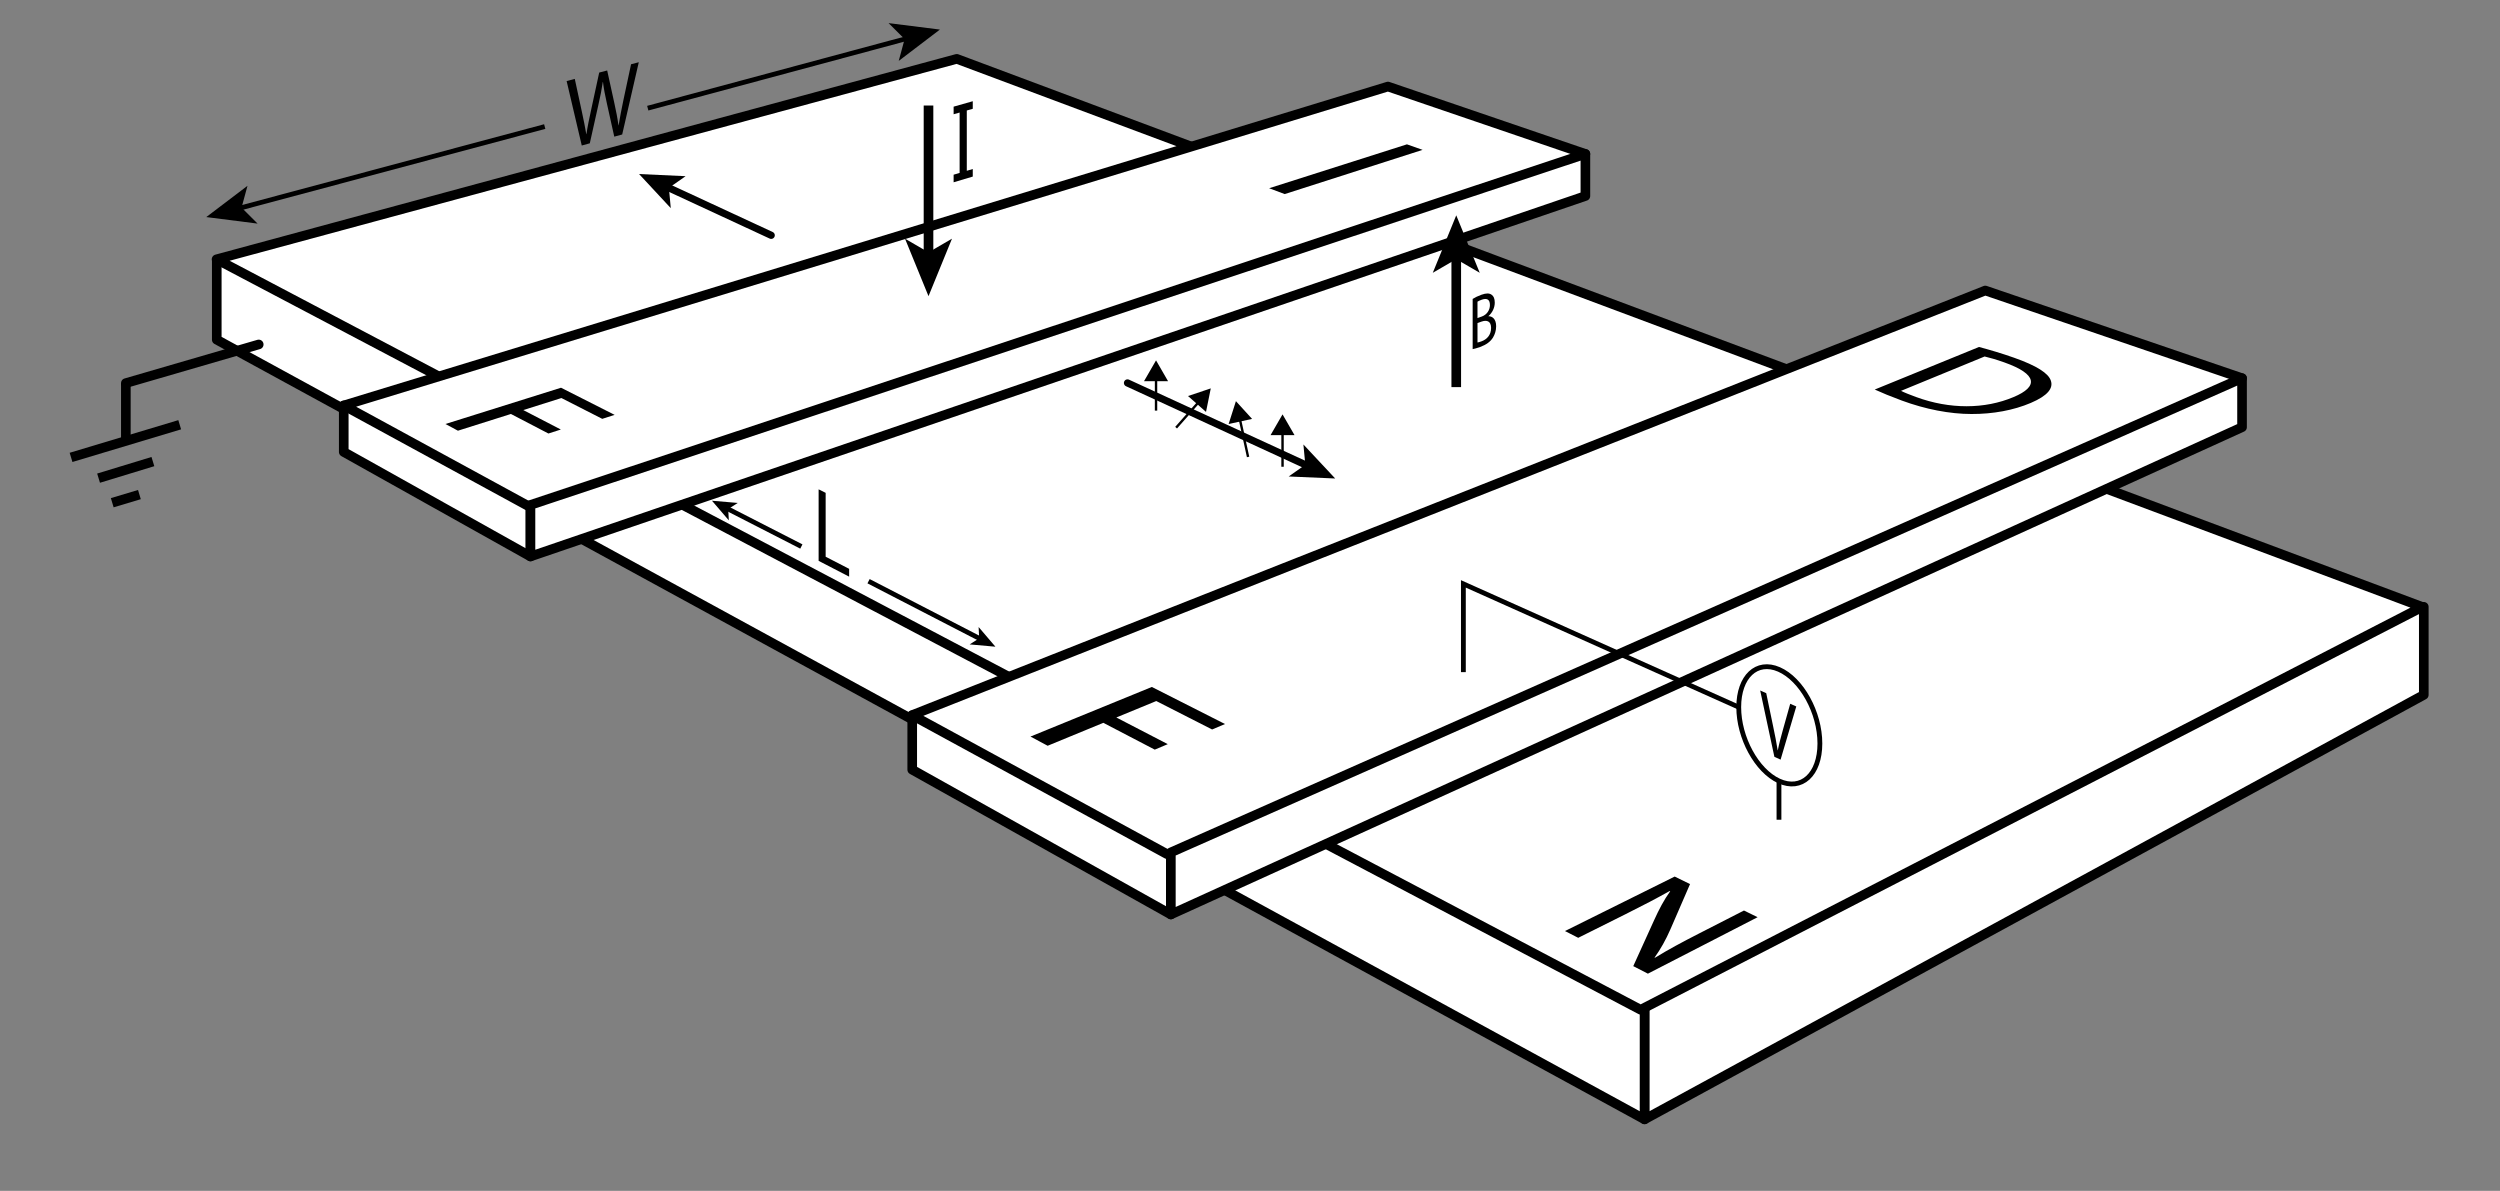 <?xml version="1.0" encoding="utf-8"?>
<!-- Generator: Adobe Illustrator 18.1.1, SVG Export Plug-In . SVG Version: 6.00 Build 0)  -->
<svg version="1.1" xmlns="http://www.w3.org/2000/svg" xmlns:xlink="http://www.w3.org/1999/xlink" x="0px" y="0px"
	 viewBox="0 0 259.637 123.676" enable-background="new 0 0 259.637 123.676" xml:space="preserve">
<rect x="0" y="0" width="259.637" height="123.676" fill="#808080" stroke="none"/>
<g id="Semiconductor">
	<g id="Base">
		<polyline fill="#FFFFFF" stroke="#000000" stroke-linecap="round" stroke-linejoin="round" stroke-miterlimit="10" points="
			251.722,63.021 251.722,72.167 170.795,116.251 170.795,104.726 		"/>
		<polyline fill="#FFFFFF" stroke="#000000" stroke-linejoin="round" stroke-miterlimit="10" points="170.795,104.905 
			170.795,116.251 22.512,35.282 22.512,26.862 		"/>
		<polygon fill="#FFFFFF" stroke="#000000" stroke-linecap="round" stroke-linejoin="round" stroke-miterlimit="10" points="
			170.386,104.868 22.492,26.93 99.365,6.113 251.569,63.034 		"/>
	</g>
	<g id="Perspective_Text_2_">
		<g>
			<path d="M162.53,96.693l11.395-5.658l1.594,0.781l-2.034,4.687c-0.484,1.112-1.024,2.068-1.655,2.953l0.051,0.009
				c1.403-0.859,2.763-1.59,4.538-2.498l4.701-2.405l1.416,0.694l-11.393,5.864l-1.52-0.782l2.192-4.827
				c0.468-1.034,0.999-2.059,1.645-2.951l-0.067-0.017c-1.334,0.749-2.66,1.445-4.552,2.39l-4.935,2.464L162.53,96.693z"/>
		</g>
	</g>
	<g>
		<g>
			
				<line fill="none" stroke="#000000" stroke-width="0.5" stroke-miterlimit="10" x1="75.512" y1="52.808" x2="83.224" y2="56.757"/>
			<g>
				<polygon points="73.94,52.003 75.691,54.041 75.629,52.867 76.618,52.232 				"/>
			</g>
		</g>
	</g>
	<g>
		<g>
			
				<line fill="none" stroke="#000000" stroke-width="0.5" stroke-miterlimit="10" x1="101.81" y1="66.354" x2="90.204" y2="60.361"/>
			<g>
				<polygon points="103.378,67.163 101.634,65.119 101.692,66.293 100.702,66.925 				"/>
			</g>
		</g>
	</g>
	<g id="Perspective_Text_9_">
		<g>
			<path d="M60.419,15.113l-1.572-6.696l0.847-0.221l0.735,3.404c0.183,0.836,0.348,1.677,0.459,2.332l0.018-0.005
				c0.101-0.732,0.293-1.626,0.503-2.599l0.821-3.793l0.829-0.216l0.744,3.391c0.173,0.792,0.336,1.587,0.426,2.306l0.018-0.005
				c0.127-0.809,0.299-1.64,0.488-2.57l0.804-3.768l0.801-0.209l-1.722,7.503l-0.823,0.224l-0.772-3.473
				c-0.191-0.852-0.318-1.511-0.4-2.205l-0.019,0.005c-0.109,0.733-0.246,1.462-0.474,2.438l-0.876,3.928L60.419,15.113z"/>
		</g>
	</g>
	<g>
		<g>
			
				<line fill="none" stroke="#000000" stroke-width="0.5" stroke-miterlimit="10" x1="24.833" y1="21.632" x2="56.572" y2="13.144"/>
			<g>
				<polygon points="21.422,22.544 26.753,23.223 25.087,21.563 25.703,19.296 				"/>
			</g>
		</g>
	</g>
	<g>
		<g>
			<line fill="none" stroke="#000000" stroke-width="0.5" stroke-miterlimit="10" x1="94.204" y1="3.988" x2="67.273" y2="11.234"/>
			<g>
				<polygon points="97.613,3.071 92.281,2.4 93.949,4.057 93.337,6.326 				"/>
			</g>
		</g>
	</g>
</g>
<g id="Ferromagnetics">
	<g id="Injector">
		<g>
			<polyline fill="#FFFFFF" stroke="#000000" stroke-linecap="round" stroke-linejoin="round" stroke-miterlimit="10" points="
				55.092,52.686 55.092,57.792 35.7,46.938 35.7,42.109 			"/>
			<polyline fill="#FFFFFF" stroke="#000000" stroke-linecap="round" stroke-linejoin="round" stroke-miterlimit="10" points="
				164.65,15.988 144.146,8.987 35.7,42.109 54.821,52.53 			"/>
			<polygon fill="#FFFFFF" stroke="#000000" stroke-linecap="round" stroke-linejoin="round" stroke-miterlimit="10" points="
				164.65,15.988 55.092,52.438 55.092,57.792 164.65,20.357 			"/>
		</g>
		<g id="Perspective_Text_3_">
			<g>
				<path d="M131.805,19.549l14.312-4.559l1.626,0.574l-14.319,4.592L131.805,19.549z"/>
			</g>
		</g>
		<g id="Perspective_Text">
			<g>
				<path d="M58.265,40.267l5.567,2.819l-1.285,0.413l-4.242-2.161l-3.96,1.25l3.9,2.021l-1.29,0.414l-3.895-2.03l-5.502,1.737
					l-1.302-0.695L58.265,40.267z"/>
			</g>
		</g>
	</g>
	<g id="Detector">
		<g>
			<polyline fill="#FFFFFF" stroke="#000000" stroke-linecap="round" stroke-linejoin="round" stroke-miterlimit="10" points="
				121.599,88.931 121.599,94.971 94.739,79.938 94.739,74.285 			"/>
			<polyline fill="#FFFFFF" stroke="#000000" stroke-linecap="round" stroke-linejoin="round" stroke-miterlimit="10" points="
				232.847,39.277 206.181,30.171 94.719,74.272 121.198,88.703 			"/>
			<polygon fill="#FFFFFF" stroke="#000000" stroke-linecap="round" stroke-linejoin="round" stroke-miterlimit="10" points="
				232.847,39.277 121.599,88.525 121.599,94.971 232.847,44.368 			"/>
		</g>
		<g id="Perspective_Text_4_">
			<g>
				<path d="M205.529,36.035c1.106,0.293,2.369,0.666,3.654,1.12c2.344,0.827,3.565,1.615,3.809,2.383
					c0.265,0.781-0.318,1.555-2.083,2.307c-1.795,0.766-3.928,1.158-6.16,1.151c-2.248,0-4.786-0.49-7.246-1.4
					c-1.156-0.428-2.072-0.805-2.802-1.141L205.529,36.035z M197.431,40.592c0.343,0.178,0.923,0.404,1.558,0.638
					c3.504,1.29,7.148,1.269,10.129,0.007c2.591-1.082,2.499-2.373-0.961-3.6c-0.839-0.298-1.536-0.495-2.043-0.614L197.431,40.592z
					"/>
			</g>
		</g>
		<g id="Perspective_Text_1_">
			<g>
				<path d="M119.624,71.344l7.601,3.85l-1.341,0.566l-5.8-2.954l-4.148,1.708l5.343,2.77l-1.351,0.569l-5.34-2.784l-5.783,2.382
					l-1.786-0.954L119.624,71.344z"/>
			</g>
		</g>
	</g>
</g>
<g id="Current">
	<g>
		<g>
			<line fill="none" stroke="#000000" stroke-miterlimit="10" x1="96.43" y1="10.959" x2="96.43" y2="26.522"/>
			<g>
				<polygon points="96.43,30.759 93.99,24.789 96.43,26.206 98.868,24.789 				"/>
			</g>
		</g>
	</g>
	<g>
		<g>
			<line fill="none" stroke="#000000" stroke-miterlimit="10" x1="151.239" y1="40.204" x2="151.239" y2="26.599"/>
			<g>
				<polygon points="151.239,22.362 153.679,28.332 151.239,26.915 148.801,28.332 				"/>
			</g>
		</g>
	</g>
	<g id="Spins">
		<g>
			<g>
				
					<line fill="none" stroke="#000000" stroke-width="0.25" stroke-miterlimit="10" x1="120.06" y1="42.644" x2="120.06" y2="39.221"/>
				<g>
					<polygon points="121.307,39.586 120.06,37.427 118.813,39.586 					"/>
				</g>
			</g>
		</g>
		<g>
			<g>
				
					<line fill="none" stroke="#000000" stroke-width="0.25" stroke-miterlimit="10" x1="133.198" y1="48.475" x2="133.198" y2="44.829"/>
				<g>
					<polygon points="134.444,45.194 133.198,43.035 131.951,45.194 					"/>
				</g>
			</g>
		</g>
		<g>
			<g>
				
					<line fill="none" stroke="#000000" stroke-width="0.25" stroke-miterlimit="10" x1="122.144" y1="44.416" x2="124.558" y2="41.681"/>
				<g>
					<polygon points="125.25,42.779 125.745,40.336 123.381,41.13 					"/>
				</g>
			</g>
		</g>
		<g>
			<g>
				
					<line fill="none" stroke="#000000" stroke-width="0.25" stroke-miterlimit="10" x1="129.62" y1="47.457" x2="128.739" y2="43.415"/>
				<g>
					<polygon points="130.034,43.506 128.356,41.662 127.598,44.037 					"/>
				</g>
			</g>
		</g>
	</g>
	<g>
		<g>
			
				<line fill="none" stroke="#000000" stroke-width="0.75" stroke-linecap="round" stroke-linejoin="round" x1="117.097" y1="39.771" x2="135.78" y2="48.366"/>
			<g>
				<polygon points="138.667,49.694 133.835,49.484 135.564,48.267 135.364,46.161 				"/>
			</g>
		</g>
	</g>
	<g>
		<g>
			
				<line fill="none" stroke="#000000" stroke-width="0.75" stroke-linecap="round" stroke-linejoin="round" x1="69.254" y1="19.411" x2="80.092" y2="24.437"/>
			<g>
				<polygon points="66.371,18.074 69.663,21.617 69.469,19.511 71.202,18.298 				"/>
			</g>
		</g>
	</g>
	<g id="Perspective_Text_7_">
		<g>
			<path d="M152.943,31.044c0.219-0.141,0.565-0.311,0.915-0.435c0.499-0.177,0.82-0.173,1.061,0.007
				c0.2,0.132,0.32,0.402,0.32,0.817c0,0.509-0.246,1.043-0.652,1.393v0.016c0.366-0.006,0.795,0.254,0.795,1.036
				c0,0.454-0.131,0.846-0.326,1.175c-0.269,0.435-0.704,0.751-1.336,0.982c-0.345,0.126-0.61,0.192-0.777,0.222V31.044z
				 M153.445,33.033l0.454-0.163c0.528-0.19,0.837-0.677,0.837-1.186c0-0.619-0.344-0.739-0.849-0.559
				c-0.23,0.082-0.362,0.152-0.443,0.205V33.033z M153.445,35.57c0.098-0.012,0.242-0.057,0.42-0.122
				c0.516-0.188,0.992-0.62,0.992-1.387c0-0.72-0.452-0.855-0.998-0.659l-0.414,0.149V35.57z"/>
		</g>
	</g>
	<line fill="none" x1="66.371" y1="41.662" x2="93.822" y2="52.53"/>
	<g id="Perspective_Text_8_">
		<g>
			<path d="M85.017,50.819l0.731,0.365v6.635l2.439,1.258v0.811l-3.169-1.641V50.819z"/>
		</g>
	</g>
</g>
<g id="Circuit_Elements">
	<g>
		
			<line fill="none" stroke="#000000" stroke-linecap="round" stroke-linejoin="round" stroke-miterlimit="10" x1="26.869" y1="35.773" x2="13.07" y2="39.788"/>
		
			<line fill="none" stroke="#000000" stroke-linejoin="round" stroke-miterlimit="10" x1="13.07" y1="39.788" x2="13.07" y2="45.792"/>
		
			<line fill="none" stroke="#000000" stroke-linejoin="round" stroke-miterlimit="10" x1="7.378" y1="47.502" x2="18.663" y2="44.112"/>
		
			<line fill="none" stroke="#000000" stroke-linejoin="round" stroke-miterlimit="10" x1="10.237" y1="49.659" x2="15.879" y2="47.938"/>
		
			<line fill="none" stroke="#000000" stroke-linejoin="round" stroke-miterlimit="10" x1="11.657" y1="52.211" x2="14.478" y2="51.364"/>
	</g>
	<g>
		<path fill="none" stroke="#000000" stroke-width="0.5" stroke-miterlimit="10" d="M189.004,77.217
			c0,3.226-1.911,4.962-4.249,3.889c-2.316-1.064-4.178-4.49-4.178-7.662c0-3.171,1.861-4.93,4.178-3.921
			C187.093,70.543,189.004,73.99,189.004,77.217z"/>
		<polyline fill="none" stroke="#000000" stroke-width="0.5" stroke-miterlimit="10" points="180.578,73.443 151.979,60.639 
			151.979,69.807 		"/>
		
			<line fill="none" stroke="#000000" stroke-width="0.5" stroke-miterlimit="10" x1="184.755" y1="81.105" x2="184.755" y2="85.133"/>
	</g>
	<g id="Perspective_Text_5_">
		<g>
			<path d="M184.278,78.599l-1.475-6.888l0.629,0.278l0.704,3.382c0.195,0.928,0.363,1.763,0.484,2.549l0.014,0.006
				c0.128-0.664,0.317-1.367,0.519-2.09l0.77-2.746l0.63,0.279l-1.63,5.523L184.278,78.599z"/>
		</g>
	</g>
	<g id="Perspective_Text_6_">
		<g>
			<path d="M99.038,18.932v-0.789l0.623-0.185v-6.27l-0.623,0.178v-0.789l1.988-0.565v0.786l-0.62,0.177v6.262l0.62-0.184v0.786
				L99.038,18.932z"/>
		</g>
	</g>
</g>
</svg>
